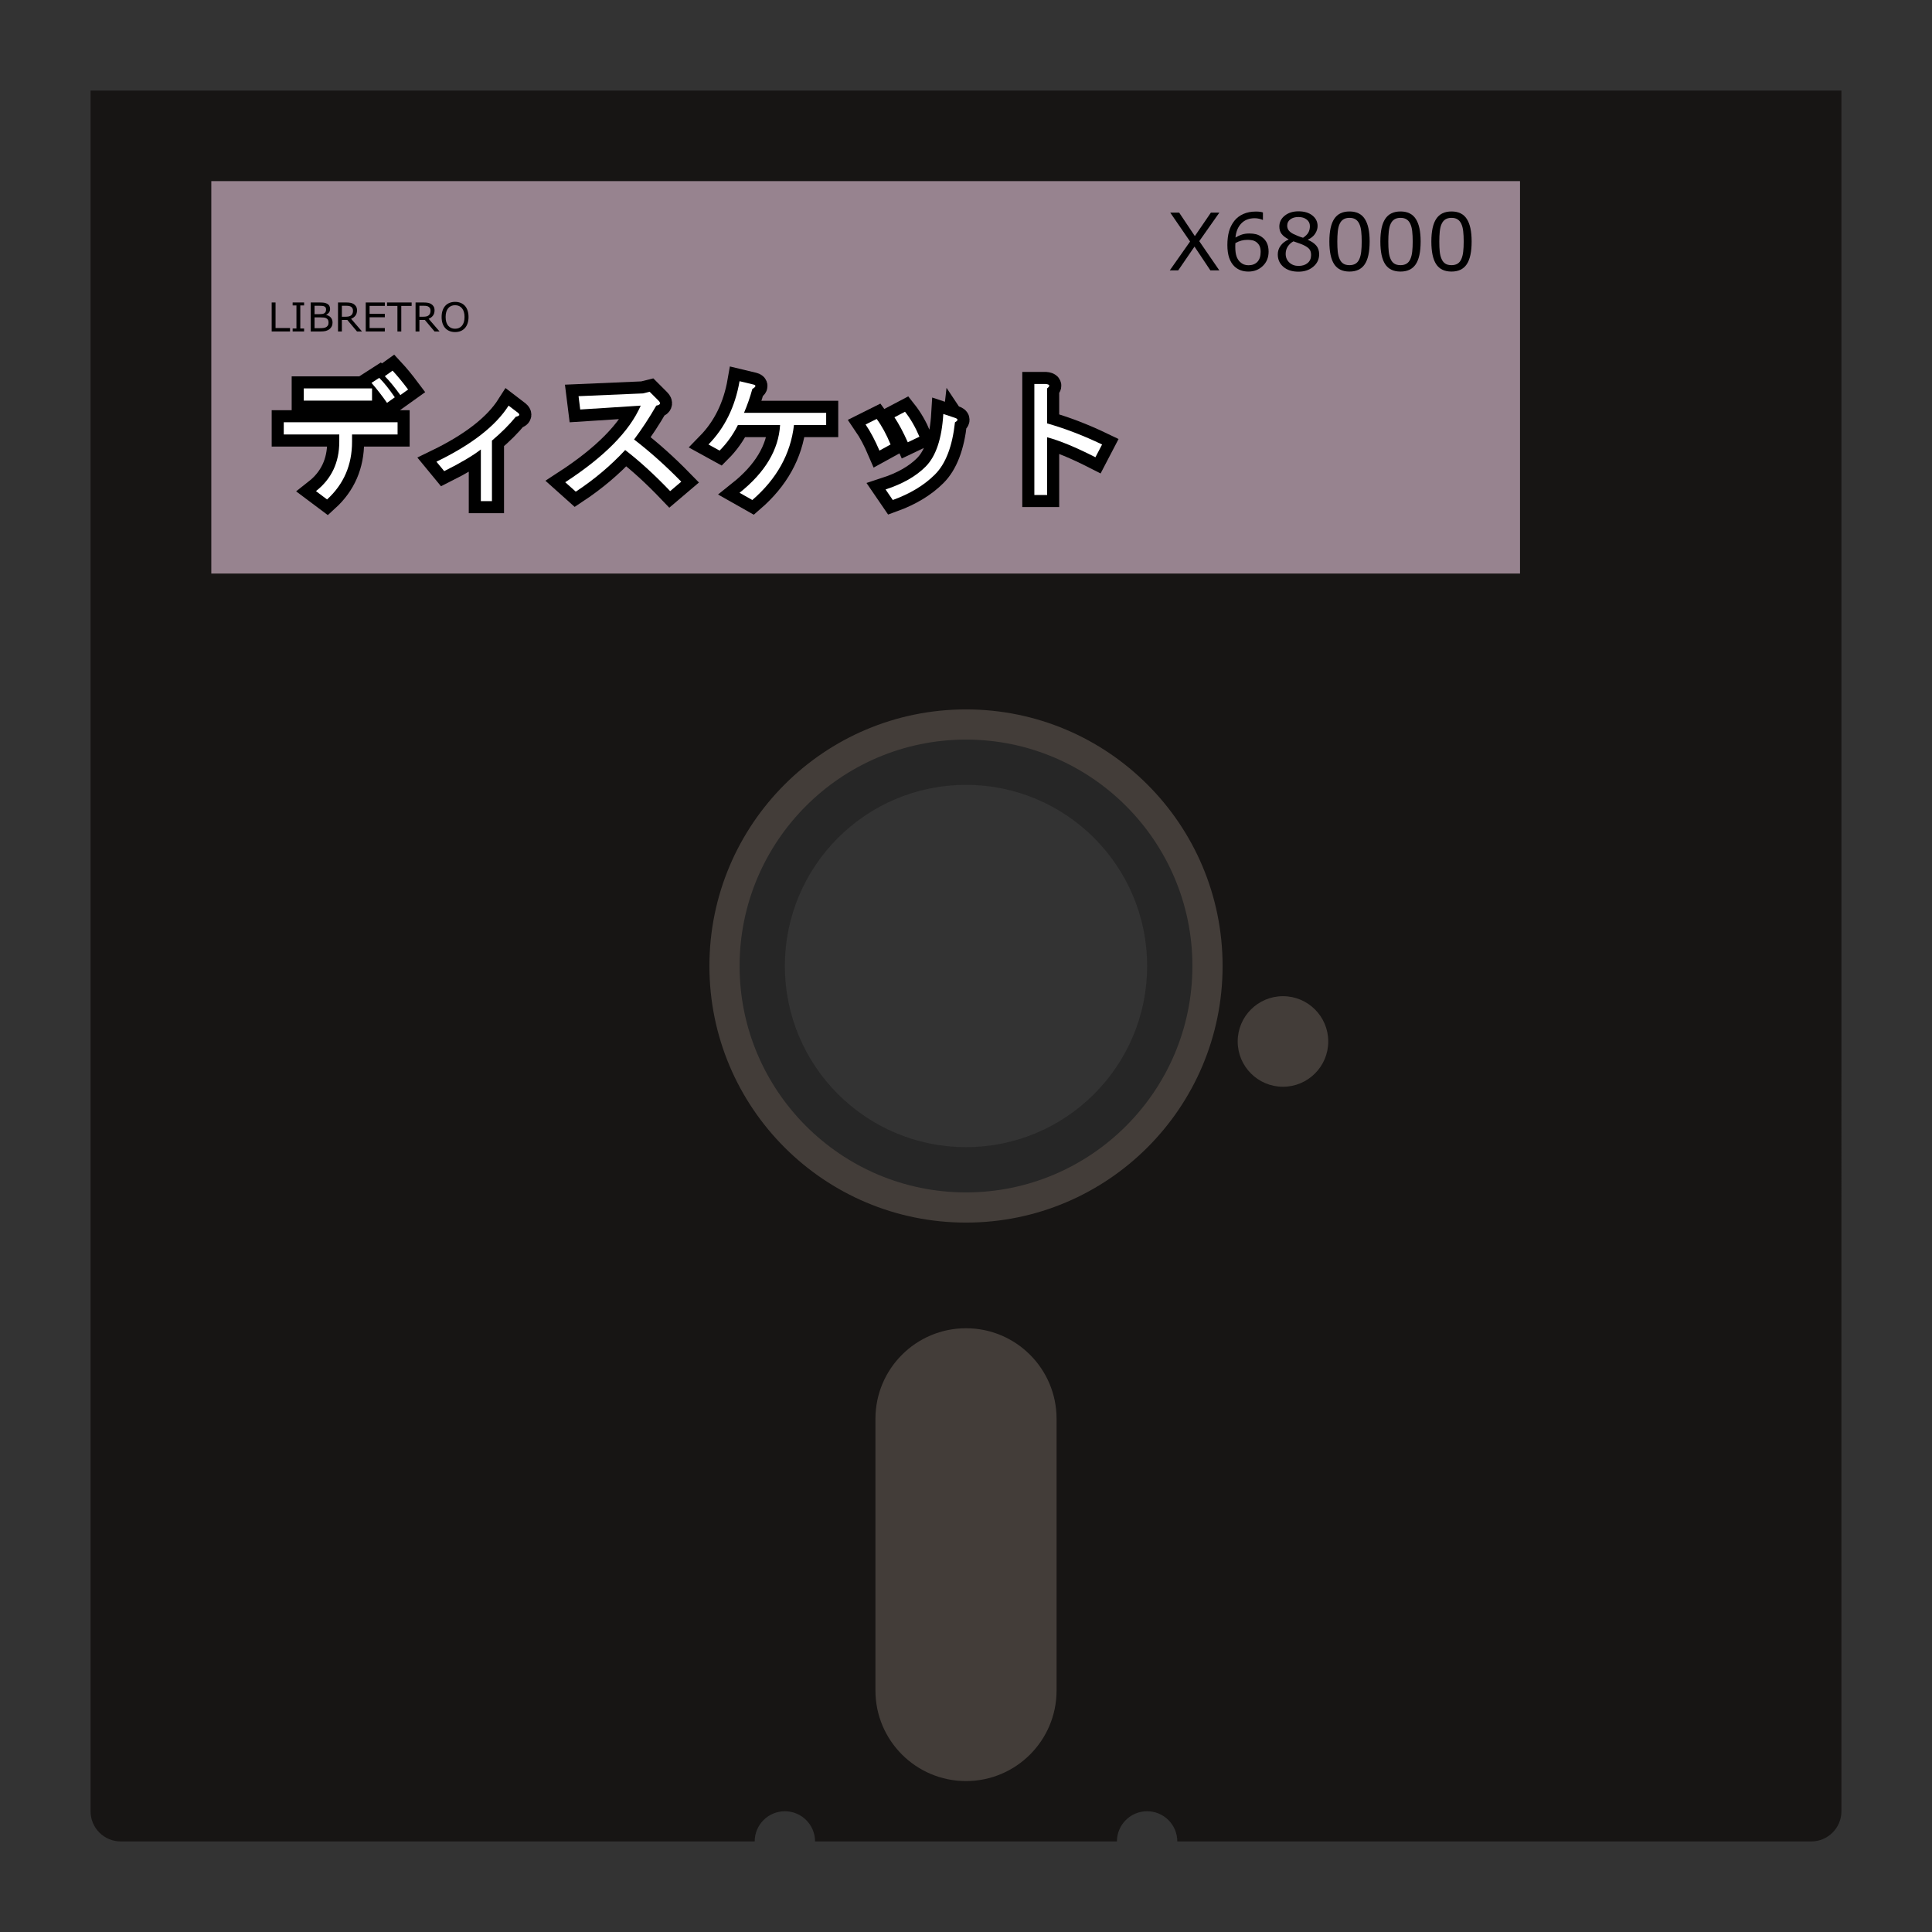 <?xml version="1.0" encoding="UTF-8" standalone="no"?>
<svg
   xmlns:dc="http://purl.org/dc/elements/1.1/"
   xmlns:cc="http://creativecommons.org/ns#"
   xmlns:rdf="http://www.w3.org/1999/02/22-rdf-syntax-ns#"
   xmlns:svg="http://www.w3.org/2000/svg"
   xmlns="http://www.w3.org/2000/svg"
   xmlns:sodipodi="http://sodipodi.sourceforge.net/DTD/sodipodi-0.dtd"
   xmlns:inkscape="http://www.inkscape.org/namespaces/inkscape"
   viewBox="0 0 341.333 341.333"
   height="256"
   width="256"
   xml:space="preserve"
   id="svg2"
   version="1.1"
   sodipodi:docname="Sharp - X68000-content.svg"
   inkscape:version="0.92.2 (5c3e80d, 2017-08-06)"><rect x="0" y="0" width="341.333" height="341.333" fill="#333333" stroke="none"/><sodipodi:namedview
     pagecolor="#ffffff"
     bordercolor="#666666"
     borderopacity="1"
     objecttolerance="10"
     gridtolerance="10"
     guidetolerance="10"
     inkscape:pageopacity="0"
     inkscape:pageshadow="2"
     inkscape:window-width="1920"
     inkscape:window-height="1001"
     id="namedview30"
     showgrid="true"
     inkscape:pagecheckerboard="true"
     inkscape:zoom="2.765625"
     inkscape:cx="151.33331"
     inkscape:cy="176.70899"
     inkscape:window-x="-9"
     inkscape:window-y="-9"
     inkscape:window-maximized="1"
     inkscape:current-layer="svg2"
     showguides="false" /><defs
     id="defs6"><clipPath
       id="clipPath18"
       clipPathUnits="userSpaceOnUse"><path
         id="path16"
         d="M 0,256 H 256 V 0 H 0 Z" /></clipPath><clipPath
       id="clipPath26"
       clipPathUnits="userSpaceOnUse"><path
         id="path24"
         d="M 4,252 H 252 V 4 H 4 Z" /></clipPath></defs><g
     id="g22"
     transform="matrix(1.333,0,0,-1.333,0,341.333)" /><path
     id="path38"
     style="fill:#171514;fill-opacity:1;fill-rule:nonzero;stroke:none;stroke-width:1.333"
     d="m 170.667,213.333 c -23.564,0 -42.667,-19.103 -42.667,-42.667 0,-23.564 19.103,-42.667 42.667,-42.667 23.564,0 42.667,19.103 42.667,42.667 0,23.564 -19.103,42.667 -42.667,42.667 M 325.333,16 H 16 V 320 c 0,2.945 2.388,5.333 5.333,5.333 h 112 c 0,-2.945 2.388,-5.333 5.333,-5.333 2.945,0 5.333,2.388 5.333,5.333 h 53.333 c 0,-2.945 2.388,-5.333 5.333,-5.333 2.945,0 5.333,2.388 5.333,5.333 h 112 c 2.945,0 5.333,-2.388 5.333,-5.333 z"
     inkscape:connector-curvature="0" /><path
     id="path42"
     style="fill:#97838f;fill-opacity:1;fill-rule:nonzero;stroke:none;stroke-width:1.333"
     d="M 268.546,101.333 H 37.333 V 32 h 231.213 v 69.333"
     inkscape:connector-curvature="0"
     sodipodi:nodetypes="ccccc" /><path
     id="path46"
     style="fill:#433d39;fill-opacity:1;fill-rule:nonzero;stroke:none;stroke-width:1.333"
     d="m 170.667,314.667 v 0 c -8.836,0 -16,-7.164 -16,-16 v -48 c 0,-8.836 7.164,-16 16,-16 8.836,0 16,7.164 16,16 v 48 c 0,8.836 -7.164,16 -16,16"
     inkscape:connector-curvature="0" /><path
     id="path50"
     style="fill:#433d39;fill-opacity:1;fill-rule:nonzero;stroke:none;stroke-width:1.333"
     d="m 234.667,184 c 0,4.417 -3.583,8 -8,8 -4.417,0 -8,-3.583 -8,-8 0,-4.417 3.583,-8 8,-8 4.417,0 8,3.583 8,8"
     inkscape:connector-curvature="0" /><path
     id="path54"
     style="fill:#262626;fill-opacity:1;fill-rule:nonzero;stroke:none;stroke-width:1.333;font-variant-east_asian:normal;opacity:1;vector-effect:none;stroke-linecap:butt;stroke-linejoin:miter;stroke-miterlimit:4;stroke-dasharray:none;stroke-dashoffset:0;stroke-opacity:1"
     d="m 170.667,202.667 c -17.673,0 -32,-14.327 -32,-32 0,-17.673 14.327,-32 32,-32 17.673,0 32,14.327 32,32 0,17.673 -14.327,32 -32,32 m 0,-74.667 c -23.564,0 -42.667,19.103 -42.667,42.667 0,23.564 19.103,42.667 42.667,42.667 23.564,0 42.667,-19.103 42.667,-42.667 0,-23.564 -19.103,-42.667 -42.667,-42.667"
     inkscape:connector-curvature="0" /><path
     id="path58"
     style="fill:#433d39;fill-opacity:1;fill-rule:nonzero;stroke:none;stroke-width:1.333"
     d="m 170.667,125.333 c -25.037,0 -45.333,20.296 -45.333,45.333 0,25.036 20.296,45.333 45.333,45.333 25.036,0 45.333,-20.297 45.333,-45.333 0,-25.037 -20.297,-45.333 -45.333,-45.333 m 0,5.333 c 22.056,0 40,17.944 40,40 0,22.056 -17.944,40 -40,40 -22.056,0 -40,-17.944 -40,-40 0,-22.056 17.944,-40 40,-40"
     inkscape:connector-curvature="0" /><path
     inkscape:connector-curvature="0"
     id="path877"
     style="font-style:normal;font-weight:normal;font-size:medium;line-height:1.25;font-family:sans-serif;letter-spacing:0px;word-spacing:0px;fill:#000000;fill-opacity:1;stroke:none;stroke-width:1.333"
     d="m 215.428,37.566 -3.551,5.042 3.545,5.159 h -1.582 l -2.805,-4.2 -2.874,4.2 h -1.492 l 3.586,-5.097 -3.503,-5.104 h 1.575 l 2.771,4.145 2.833,-4.145 z" /><path
     inkscape:connector-curvature="0"
     id="path879"
     style="font-style:normal;font-weight:normal;font-size:medium;line-height:1.25;font-family:sans-serif;letter-spacing:0px;word-spacing:0px;fill:#000000;fill-opacity:1;stroke:none;stroke-width:1.333"
     d="m 224.127,44.458 q 0,1.555 -1.036,2.542 -1.029,0.98 -2.529,0.98 -0.76,0 -1.382,-0.233 -0.622,-0.233 -1.099,-0.692 -0.594,-0.569 -0.919,-1.507 -0.318,-0.939 -0.318,-2.261 0,-1.356 0.29,-2.405 0.297,-1.048 0.94,-1.863 0.608,-0.774 1.568,-1.206 0.96,-0.438 2.239,-0.438 0.408,0 0.684,0.034 0.276,0.034 0.56,0.123 v 1.308 h -0.069 q -0.193,-0.103 -0.587,-0.192 -0.387,-0.096 -0.795,-0.096 -1.486,0 -2.37,0.925 -0.884,0.918 -1.03,2.487 0.58,-0.349 1.14,-0.528 0.567,-0.185 1.306,-0.185 0.656,0 1.154,0.123 0.504,0.116 1.03,0.48 0.608,0.418 0.912,1.055 0.311,0.637 0.311,1.548 z m -1.403,0.055 q 0,-0.637 -0.193,-1.055 -0.187,-0.418 -0.622,-0.726 -0.318,-0.219 -0.705,-0.288 -0.387,-0.069 -0.808,-0.069 -0.587,0 -1.092,0.137 -0.504,0.137 -1.036,0.425 -0.014,0.151 -0.021,0.295 -0.007,0.137 -0.007,0.349 0,1.082 0.221,1.713 0.228,0.623 0.622,0.987 0.318,0.301 0.684,0.445 0.373,0.137 0.808,0.137 1.002,0 1.575,-0.603 0.573,-0.61 0.573,-1.747 z" /><path
     inkscape:connector-curvature="0"
     id="path881"
     style="font-style:normal;font-weight:normal;font-size:medium;line-height:1.25;font-family:sans-serif;letter-spacing:0px;word-spacing:0px;fill:#000000;fill-opacity:1;stroke:none;stroke-width:1.333"
     d="m 233.06,44.924 q 0,1.322 -1.043,2.199 -1.036,0.877 -2.612,0.877 -1.672,0 -2.667,-0.856 -0.988,-0.856 -0.988,-2.192 0,-0.849 0.497,-1.535 0.497,-0.692 1.403,-1.096 v -0.041 q -0.829,-0.438 -1.23,-0.959 -0.394,-0.521 -0.394,-1.302 0,-1.151 0.953,-1.918 0.953,-0.767 2.425,-0.767 1.541,0 2.46,0.733 0.919,0.733 0.919,1.863 0,0.692 -0.435,1.363 -0.435,0.665 -1.278,1.041 v 0.041 q 0.967,0.411 1.479,1.014 0.511,0.603 0.511,1.535 z m -1.638,-4.981 q 0,-0.733 -0.573,-1.165 -0.567,-0.438 -1.451,-0.438 -0.871,0 -1.43,0.411 -0.553,0.411 -0.553,1.11 0,0.493 0.276,0.856 0.283,0.356 0.85,0.637 0.256,0.123 0.732,0.322 0.484,0.199 0.94,0.329 0.684,-0.452 0.947,-0.939 0.263,-0.486 0.263,-1.124 z m 0.214,5.111 q 0,-0.63 -0.283,-1.007 -0.276,-0.384 -1.092,-0.767 -0.325,-0.151 -0.712,-0.281 -0.387,-0.13 -1.03,-0.363 -0.622,0.336 -1.002,0.911 -0.373,0.575 -0.373,1.302 0,0.925 0.643,1.528 0.643,0.603 1.631,0.603 1.009,0 1.61,-0.514 0.608,-0.514 0.608,-1.411 z" /><path
     inkscape:connector-curvature="0"
     id="path883"
     style="font-style:normal;font-weight:normal;font-size:medium;line-height:1.25;font-family:sans-serif;letter-spacing:0px;word-spacing:0px;fill:#000000;fill-opacity:1;stroke:none;stroke-width:1.333"
     d="m 241.98,42.663 q 0,2.747 -0.871,4.035 -0.864,1.281 -2.688,1.281 -1.852,0 -2.708,-1.302 -0.85,-1.302 -0.85,-4.001 0,-2.72 0.864,-4.015 0.864,-1.302 2.695,-1.302 1.852,0 2.702,1.322 0.857,1.315 0.857,3.98 z m -1.817,3.11 q 0.242,-0.555 0.325,-1.302 0.09,-0.754 0.09,-1.809 0,-1.041 -0.09,-1.809 -0.083,-0.767 -0.332,-1.302 -0.242,-0.528 -0.663,-0.795 -0.415,-0.267 -1.071,-0.267 -0.649,0 -1.078,0.267 -0.421,0.267 -0.67,0.808 -0.235,0.507 -0.325,1.322 -0.083,0.815 -0.083,1.788 0,1.069 0.076,1.788 0.076,0.719 0.325,1.288 0.228,0.534 0.643,0.815 0.421,0.281 1.112,0.281 0.649,0 1.078,-0.267 0.428,-0.267 0.663,-0.808 z" /><path
     inkscape:connector-curvature="0"
     id="path885"
     style="font-style:normal;font-weight:normal;font-size:medium;line-height:1.25;font-family:sans-serif;letter-spacing:0px;word-spacing:0px;fill:#000000;fill-opacity:1;stroke:none;stroke-width:1.333"
     d="m 250.99,42.663 q 0,2.747 -0.871,4.035 -0.864,1.281 -2.688,1.281 -1.852,0 -2.708,-1.302 -0.85,-1.302 -0.85,-4.001 0,-2.72 0.864,-4.015 0.864,-1.302 2.695,-1.302 1.852,0 2.702,1.322 0.857,1.315 0.857,3.98 z m -1.817,3.11 q 0.242,-0.555 0.325,-1.302 0.09,-0.754 0.09,-1.809 0,-1.041 -0.09,-1.809 -0.083,-0.767 -0.332,-1.302 -0.242,-0.528 -0.663,-0.795 -0.415,-0.267 -1.071,-0.267 -0.649,0 -1.078,0.267 -0.421,0.267 -0.67,0.808 -0.235,0.507 -0.325,1.322 -0.083,0.815 -0.083,1.788 0,1.069 0.076,1.788 0.076,0.719 0.325,1.288 0.228,0.534 0.643,0.815 0.421,0.281 1.112,0.281 0.649,0 1.078,-0.267 0.428,-0.267 0.663,-0.808 z" /><path
     inkscape:connector-curvature="0"
     id="path887"
     style="font-style:normal;font-weight:normal;font-size:medium;line-height:1.25;font-family:sans-serif;letter-spacing:0px;word-spacing:0px;fill:#000000;fill-opacity:1;stroke:none;stroke-width:1.333"
     d="m 260,42.663 q 0,2.747 -0.871,4.035 -0.864,1.281 -2.688,1.281 -1.852,0 -2.708,-1.302 -0.85,-1.302 -0.85,-4.001 0,-2.72 0.864,-4.015 0.864,-1.302 2.695,-1.302 1.852,0 2.702,1.322 Q 260,39.998 260,42.663 Z m -1.817,3.11 q 0.242,-0.555 0.325,-1.302 0.09,-0.754 0.09,-1.809 0,-1.041 -0.09,-1.809 -0.083,-0.767 -0.332,-1.302 -0.242,-0.528 -0.663,-0.795 -0.415,-0.267 -1.071,-0.267 -0.649,0 -1.078,0.267 -0.421,0.267 -0.67,0.808 -0.235,0.507 -0.325,1.322 -0.083,0.815 -0.083,1.788 0,1.069 0.076,1.788 0.076,0.719 0.325,1.288 0.228,0.534 0.643,0.815 0.421,0.281 1.112,0.281 0.649,0 1.078,-0.267 0.428,-0.267 0.663,-0.808 z" /><g
     id="g856"
     transform="translate(-0.193,0.756)"><g
       aria-label="ディスケット"
       style="font-style:normal;font-variant:normal;font-weight:bold;font-stretch:normal;font-size:25.109px;line-height:1.25;font-family:sans-serif;-inkscape-font-specification:'sans-serif Bold';letter-spacing:0px;word-spacing:0px;fill:#000000;fill-opacity:1;stroke:#000000;stroke-width:4.267;stroke-miterlimit:4;stroke-dasharray:none"
       id="text846"><path
         d="m 60.135,76.007 h -9.808 v -2.158 h 20.107 v 2.158 h -8.043 v 1.275 q 0,6.179 -4.414,10.201 l -1.962,-1.471 q 4.12,-3.237 4.12,-8.729 z m -6.277,-5.983 v -2.158 h 12.064 v 2.158 z M 67.197,66.003 q 1.275,1.275 2.746,3.433 l -1.373,0.981 q -1.373,-1.962 -2.746,-3.531 z m 2.354,-1.275 q 1.275,1.373 2.746,3.335 l -1.373,0.981 q -1.569,-2.158 -2.746,-3.335 z"
         style="font-style:normal;font-variant:normal;font-weight:bold;font-stretch:normal;font-family:sans-serif;-inkscape-font-specification:'sans-serif Bold';fill:#000000;stroke:#000000;stroke-width:4.267;stroke-miterlimit:4;stroke-dasharray:none"
         id="path851" /><path
         d="m 87.108,87.778 h -1.962 v -9.122 q -2.158,1.667 -6.474,3.825 l -1.373,-1.667 q 9.318,-4.512 12.751,-9.906 l 1.667,1.275 q 0.589,0.49 -0.392,0.687 -1.667,2.06 -4.218,4.218 z"
         style="font-style:normal;font-variant:normal;font-weight:bold;font-stretch:normal;font-family:sans-serif;-inkscape-font-specification:'sans-serif Bold';fill:#000000;stroke:#000000;stroke-width:4.267;stroke-miterlimit:4;stroke-dasharray:none"
         id="path853" /><path
         d="m 112.217,76.89 q 4.218,3.237 8.337,7.454 l -1.962,1.667 q -4.12,-4.316 -7.945,-7.258 -3.825,4.12 -8.729,7.356 l -1.864,-1.667 q 10.397,-6.768 13.339,-13.536 l -10.691,0.687 -0.294,-2.354 11.378,-0.49 1.177,-0.294 1.569,1.569 q 0.687,0.687 -0.392,0.883 -1.864,3.237 -3.923,5.983 z"
         style="font-style:normal;font-variant:normal;font-weight:bold;font-stretch:normal;font-family:sans-serif;-inkscape-font-specification:'sans-serif Bold';fill:#000000;stroke:#000000;stroke-width:4.267;stroke-miterlimit:4;stroke-dasharray:none"
         id="path855" /><path
         d="m 125.361,77.773 q 4.316,-4.414 5.493,-11.182 l 2.452,0.589 q 0.785,0.196 -0.196,0.785 -0.589,2.158 -1.471,4.218 h 14.516 v 2.158 h -5.689 q -0.883,7.651 -7.356,13.241 L 130.853,86.306 q 6.768,-5.395 7.16,-11.966 h -7.454 q -1.275,2.55 -3.237,4.512 z"
         style="font-style:normal;font-variant:normal;font-weight:bold;font-stretch:normal;font-family:sans-serif;-inkscape-font-specification:'sans-serif Bold';fill:#000000;stroke:#000000;stroke-width:4.267;stroke-miterlimit:4;stroke-dasharray:none"
         id="path857" /><path
         d="m 168.91,73.85 q -0.687,6.375 -3.531,9.22 -2.844,2.844 -7.454,4.512 l -1.275,-1.864 q 4.512,-1.471 7.062,-4.021 2.746,-2.746 3.139,-9.318 l 2.06,0.687 q 0.883,0.294 0,0.785 z m -8.337,3.531 q -1.177,-2.648 -2.354,-4.414 l 1.864,-0.981 q 1.471,1.864 2.55,4.414 z m -5.002,1.471 q -1.177,-2.746 -2.452,-4.61 l 1.962,-0.981 q 1.373,1.864 2.452,4.512 z"
         style="font-style:normal;font-variant:normal;font-weight:bold;font-stretch:normal;font-family:sans-serif;-inkscape-font-specification:'sans-serif Bold';fill:#000000;stroke:#000000;stroke-width:4.267;stroke-miterlimit:4;stroke-dasharray:none"
         id="path859" /><path
         d="m 185.192,74.046 q 4.806,1.373 9.71,3.727 l -1.177,2.256 q -5.198,-2.648 -8.533,-3.531 v 10.201 h -2.256 V 67.082 h 1.962 q 1.177,0.098 0.294,0.785 z"
         style="font-style:normal;font-variant:normal;font-weight:bold;font-stretch:normal;font-family:sans-serif;-inkscape-font-specification:'sans-serif Bold';fill:#000000;stroke:#000000;stroke-width:4.267;stroke-miterlimit:4;stroke-dasharray:none"
         id="path861" /></g><g
       aria-label="ディスケット"
       style="font-style:normal;font-variant:normal;font-weight:bold;font-stretch:normal;font-size:25.109px;line-height:1.25;font-family:sans-serif;-inkscape-font-specification:'sans-serif Bold';letter-spacing:0px;word-spacing:0px;fill:#ffffff;fill-opacity:1;stroke:none;stroke-width:1.333"
       id="text842"><path
         d="m 60.135,76.007 h -9.808 v -2.158 h 20.107 v 2.158 h -8.043 v 1.275 q 0,6.179 -4.414,10.201 l -1.962,-1.471 q 4.12,-3.237 4.12,-8.729 z m -6.277,-5.983 v -2.158 h 12.064 v 2.158 z M 67.197,66.003 q 1.275,1.275 2.746,3.433 l -1.373,0.981 q -1.373,-1.962 -2.746,-3.531 z m 2.354,-1.275 q 1.275,1.373 2.746,3.335 l -1.373,0.981 q -1.569,-2.158 -2.746,-3.335 z"
         style="font-style:normal;font-variant:normal;font-weight:bold;font-stretch:normal;font-family:sans-serif;-inkscape-font-specification:'sans-serif Bold';fill:#ffffff;stroke:none;stroke-width:1.333"
         id="path864" /><path
         d="m 87.108,87.778 h -1.962 v -9.122 q -2.158,1.667 -6.474,3.825 l -1.373,-1.667 q 9.318,-4.512 12.751,-9.906 l 1.667,1.275 q 0.589,0.49 -0.392,0.687 -1.667,2.06 -4.218,4.218 z"
         style="font-style:normal;font-variant:normal;font-weight:bold;font-stretch:normal;font-family:sans-serif;-inkscape-font-specification:'sans-serif Bold';fill:#ffffff;stroke:none;stroke-width:1.333"
         id="path866" /><path
         d="m 112.217,76.89 q 4.218,3.237 8.337,7.454 l -1.962,1.667 q -4.12,-4.316 -7.945,-7.258 -3.825,4.12 -8.729,7.356 l -1.864,-1.667 q 10.397,-6.768 13.339,-13.536 l -10.691,0.687 -0.294,-2.354 11.378,-0.49 1.177,-0.294 1.569,1.569 q 0.687,0.687 -0.392,0.883 -1.864,3.237 -3.923,5.983 z"
         style="font-style:normal;font-variant:normal;font-weight:bold;font-stretch:normal;font-family:sans-serif;-inkscape-font-specification:'sans-serif Bold';fill:#ffffff;stroke:none;stroke-width:1.333"
         id="path868" /><path
         d="m 125.361,77.773 q 4.316,-4.414 5.493,-11.182 l 2.452,0.589 q 0.785,0.196 -0.196,0.785 -0.589,2.158 -1.471,4.218 h 14.516 v 2.158 h -5.689 q -0.883,7.651 -7.356,13.241 L 130.853,86.306 q 6.768,-5.395 7.16,-11.966 h -7.454 q -1.275,2.55 -3.237,4.512 z"
         style="font-style:normal;font-variant:normal;font-weight:bold;font-stretch:normal;font-family:sans-serif;-inkscape-font-specification:'sans-serif Bold';fill:#ffffff;stroke:none;stroke-width:1.333"
         id="path870" /><path
         d="m 168.91,73.85 q -0.687,6.375 -3.531,9.22 -2.844,2.844 -7.454,4.512 l -1.275,-1.864 q 4.512,-1.471 7.062,-4.021 2.746,-2.746 3.139,-9.318 l 2.06,0.687 q 0.883,0.294 0,0.785 z m -8.337,3.531 q -1.177,-2.648 -2.354,-4.414 l 1.864,-0.981 q 1.471,1.864 2.55,4.414 z m -5.002,1.471 q -1.177,-2.746 -2.452,-4.61 l 1.962,-0.981 q 1.373,1.864 2.452,4.512 z"
         style="font-style:normal;font-variant:normal;font-weight:bold;font-stretch:normal;font-family:sans-serif;-inkscape-font-specification:'sans-serif Bold';fill:#ffffff;stroke:none;stroke-width:1.333"
         id="path872" /><path
         d="m 185.192,74.046 q 4.806,1.373 9.71,3.727 l -1.177,2.256 q -5.198,-2.648 -8.533,-3.531 v 10.201 h -2.256 V 67.082 h 1.962 q 1.177,0.098 0.294,0.785 z"
         style="font-style:normal;font-variant:normal;font-weight:bold;font-stretch:normal;font-family:sans-serif;-inkscape-font-specification:'sans-serif Bold';fill:#ffffff;stroke:none;stroke-width:1.333"
         id="path874" /></g></g><g
     aria-label="LIBRETRO"
     style="font-style:normal;font-weight:normal;font-size:7.042px;line-height:1.25;font-family:sans-serif;letter-spacing:0px;word-spacing:0px;fill:#000000;fill-opacity:1;stroke:none;stroke-width:1.333"
     id="text850"><path
       d="m 51.239,58.56 h -3.239 v -5.12 h 0.681 v 4.515 H 51.239 Z"
       style="stroke-width:1.333"
       id="path834" /><path
       d="m 53.725,58.56 h -2.022 v -0.523 h 0.671 v -4.075 h -0.671 v -0.523 h 2.022 v 0.523 h -0.671 v 4.075 h 0.671 z"
       style="stroke-width:1.333"
       id="path836" /><path
       d="m 58.753,56.985 q 0,0.382 -0.144,0.674 -0.144,0.292 -0.389,0.481 -0.289,0.227 -0.636,0.323 -0.344,0.096 -0.877,0.096 h -1.816 v -5.12 h 1.516 q 0.56,0 0.839,0.041 0.279,0.041 0.533,0.172 0.282,0.148 0.409,0.382 0.127,0.23 0.127,0.554 0,0.364 -0.186,0.622 -0.186,0.254 -0.495,0.409 v 0.028 q 0.519,0.107 0.818,0.457 0.299,0.347 0.299,0.88 z m -1.145,-2.307 q 0,-0.186 -0.062,-0.313 -0.062,-0.127 -0.199,-0.206 -0.162,-0.093 -0.392,-0.113 -0.23,-0.024 -0.571,-0.024 h -0.812 v 1.479 h 0.88 q 0.32,0 0.509,-0.031 0.189,-0.034 0.351,-0.138 0.162,-0.103 0.227,-0.265 0.069,-0.165 0.069,-0.389 z m 0.437,2.335 q 0,-0.309 -0.093,-0.492 -0.093,-0.182 -0.337,-0.309 -0.165,-0.086 -0.402,-0.11 -0.234,-0.028 -0.571,-0.028 h -1.069 v 1.905 h 0.901 q 0.447,0 0.732,-0.045 0.285,-0.048 0.468,-0.172 0.193,-0.134 0.282,-0.306 0.089,-0.172 0.089,-0.444 z"
       style="stroke-width:1.333"
       id="path838" /><path
       d="m 63.955,58.56 h -0.884 l -1.712,-2.036 h -0.959 v 2.036 h -0.681 v -5.12 h 1.434 q 0.464,0 0.774,0.062 0.309,0.058 0.557,0.213 0.279,0.175 0.433,0.444 0.158,0.265 0.158,0.674 0,0.554 -0.279,0.928 -0.279,0.371 -0.767,0.56 z m -1.592,-3.679 q 0,-0.22 -0.079,-0.389 -0.076,-0.172 -0.254,-0.289 -0.148,-0.1 -0.351,-0.138 -0.203,-0.041 -0.478,-0.041 h -0.801 v 1.933 h 0.688 q 0.323,0 0.564,-0.055 0.241,-0.058 0.409,-0.213 0.155,-0.144 0.227,-0.33 0.076,-0.189 0.076,-0.478 z"
       style="stroke-width:1.333"
       id="path840" /><path
       d="m 67.989,58.56 h -3.373 v -5.12 h 3.373 v 0.605 h -2.692 v 1.403 h 2.692 V 56.053 h -2.692 v 1.902 h 2.692 z"
       style="stroke-width:1.333"
       id="path842" /><path
       d="m 72.724,54.045 h -1.829 v 4.515 h -0.681 v -4.515 h -1.829 v -0.605 h 4.34 z"
       style="stroke-width:1.333"
       id="path844" /><path
       d="M 77.655,58.56 H 76.771 L 75.059,56.524 H 74.099 v 2.036 h -0.681 v -5.12 h 1.434 q 0.464,0 0.774,0.062 0.309,0.058 0.557,0.213 0.279,0.175 0.433,0.444 0.158,0.265 0.158,0.674 0,0.554 -0.279,0.928 -0.279,0.371 -0.767,0.56 z m -1.592,-3.679 q 0,-0.22 -0.079,-0.389 -0.076,-0.172 -0.254,-0.289 -0.148,-0.1 -0.351,-0.138 -0.203,-0.041 -0.478,-0.041 H 74.099 v 1.933 h 0.688 q 0.323,0 0.564,-0.055 0.241,-0.058 0.409,-0.213 0.155,-0.144 0.227,-0.33 0.076,-0.189 0.076,-0.478 z"
       style="stroke-width:1.333"
       id="path846" /><path
       d="m 82.132,54.028 q 0.313,0.344 0.478,0.842 0.168,0.499 0.168,1.131 0,0.633 -0.172,1.135 -0.168,0.499 -0.475,0.832 -0.316,0.347 -0.75,0.523 -0.43,0.175 -0.983,0.175 -0.54,0 -0.983,-0.179 -0.44,-0.179 -0.75,-0.519 -0.309,-0.34 -0.478,-0.836 -0.165,-0.495 -0.165,-1.131 0,-0.626 0.165,-1.121 0.165,-0.499 0.481,-0.853 0.303,-0.337 0.75,-0.516 0.45,-0.179 0.98,-0.179 0.55,0 0.987,0.182 0.44,0.179 0.746,0.512 z m -0.062,1.974 q 0,-0.997 -0.447,-1.537 -0.447,-0.543 -1.221,-0.543 -0.781,0 -1.228,0.543 -0.444,0.54 -0.444,1.537 0,1.008 0.454,1.544 0.454,0.533 1.217,0.533 0.763,0 1.214,-0.533 0.454,-0.536 0.454,-1.544 z"
       style="stroke-width:1.333"
       id="path848" /></g></svg>